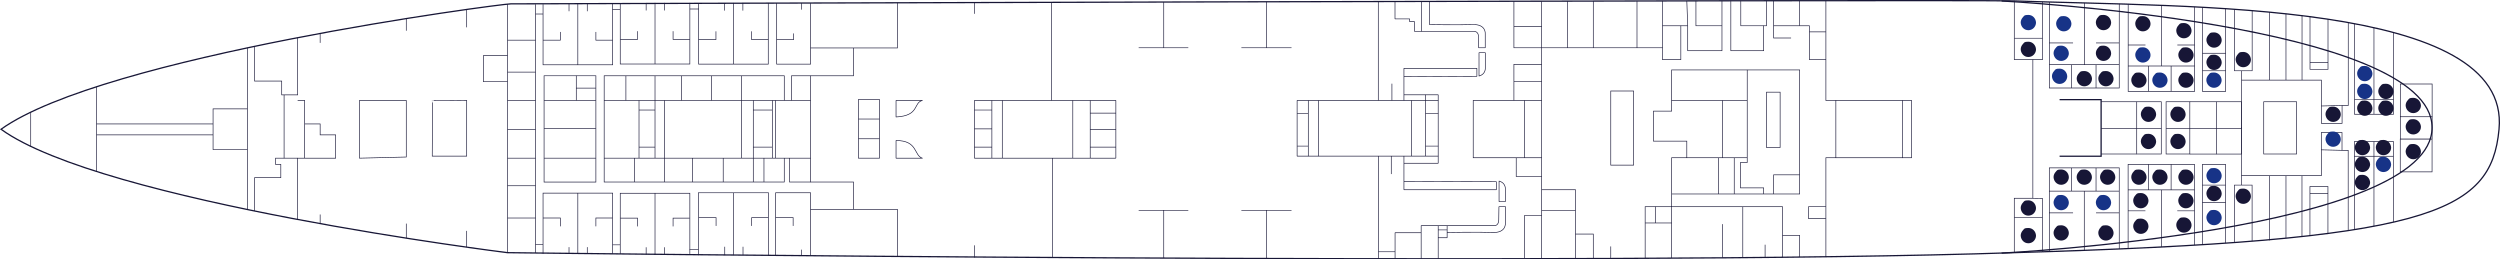 <svg id="Layer_1" xmlns="http://www.w3.org/2000/svg" version="1.1" viewBox="0 0 3889.6 403.6"><defs><style>.st0{stroke-linejoin:round}.st0,.st1,.st2{fill:none;stroke:#171636}.st3{fill:#171636}.st4{fill:#173387}.st1,.st2{stroke-miterlimit:10}.st2{stroke-width:2px}</style></defs><g id="_4eme_plan"><path class="st2" d="M3888.1 201.1c-12.3 132.3-111 173.3-754.3 192-620.6 21.5-2344.3 0-2344.3 0s-630.3-78-787.9-192C161.5 87 778.5 6.1 794.7 6c16.2 0 2198-6.8 2338.2-4.6C3407.3 11.5 3907 .1 3888.1 201Z"/><path class="st1" d="M384.8 325.9V74.5M789.6 393.1V6.5M463.1 341.4v-95.3h-34.4v9.7h8.2v20.6h-40.8v51.9M498.1 347.9v-14.2M632.1 370.5v-22.6M726.1 384.5v-25.3M833.2 393.6V6.5M789.6 62.5h43.6M789.6 112.2h43.6M789.6 156.3h43.6M789.6 201.2h43.6M789.6 246.1h43.6M789.6 289h43.6M789.6 339.2h43.6M844.9 6.5v94.3h108.3V5.6M899 5.6v95.2M844.9 21.8h-11.7"/><path class="st1" d="M844.9 62.5h26.9V49.7M927.1 49.7v12.8h26.1M885.3 5.8v11.7M913.7 5.7v11.8M965 5.3v94.3h108.3V4.4M1019.1 4.4v95.2M964.7 15h-11.8"/><path class="st1" d="M965 61.3h26.9V48.5M1047.2 48.5v12.8h26.1M1005.3 4.6v11.7M1033.8 4.5v11.8M1087 4.9v94.9h108.3V4.6M1141.2 4.6v95.2M1087.3 14h-14"/><path class="st1" d="M1087 61.5h26.9V48.7M1169.3 48.7v12.8h26M1127.4 4.8v11.7M1155.8 4.7v11.8M150.2 266.8V134.9M384.8 232.7h-53.3v-63.3h53.3M47.8 227.6v-53M331.5 192.8H150.2M331.5 209.8H150.2M463.1 58.6v89h-24.8v-21.5h-42.2v-54M442 246.1v-98.5M463.1 246.1H474v-89.8h-10.9M474 246.1h48.2v-36.3h-24.1v-17H474M632.1 244.3v-88h-72.8v89.8l72.8-1.8zM672.5 242.9s.7-87.3 0-86.6c-.7.7 53.6 0 53.6 0v86.6h-53.6ZM789.6 86.6H752V127h37.6M726.1 14.7v27.8M632.1 28.9v18.9M498.1 52v14.7M846.5 117.9h80.6v165.4h-80.6zM953.2 394.9v-94.4H844.9v94.4M833.2 380.7h11.7M899 300.5v94.4"/><path class="st1" d="M844.9 339.2h26.9v12.9M952.9 339.2h-25.8v12.9M913.7 394.9v-10.4M885.3 394.9v-10.4M1073.3 395.1v-94.4H965v94.4M953.2 380.9H965M1019.1 300.7v95.6"/><path class="st1" d="M965 339.4h26.9v12.8M1073 339.4h-25.8v12.8M1033.8 396.3v-11.6M1005.3 396.3v-11.6M1195.6 397v-97.1h-109.1V397M1073 388.4h14.2M1141.4 299.9V397"/><path class="st1" d="M1087.2 338.6h26.9v12.9M1195.2 338.6h-25.7v12.9M1156 397v-13.1M1127.6 397v-13.1M927.1 246.1h-80.6M927.1 199.8h-80.6M927.1 156.3h-80.6M896.6 117.9v38.4M927.1 137.1h-30.5M1261.1 283.2V117.9h-29.6v38.4h-11.3v-38.4H940v165.3h280.2v-37.1h8.2v37.1h32.7zM1261.1 246.1H940.2M1261.1 156.3H940.2M987.4 283.2v-37.1M1033.8 283.2V156.3M1077.4 283.2v-37.1M1125.2 283.2v-37.1M1172 283.2V156.3M1188.6 283.2v-37.1M1206.8 246.1v-89.8M1201.6 246.1v-89.8M1153.8 246.1V117.9M1201.6 228.9H1172M1201.6 171.2H1172M1019.1 246.1V117.9M994.2 246.1v-89.8M1019.1 228.9h-24.9M1019.1 171.2h-24.9M973.8 156.3v-38.4M1060.1 156.3v-38.4M1107 156.3v-38.4M1208.4 4.8v95h52.7v-95M1247.3 4.8V15"/><path class="st1" d="M1208.4 61.5h26.4V52M1261.1 397.9v-98h-54.3v98M1246.9 397.9v-9.5"/><path class="st1" d="M1206.8 338.6h27.2v12.9M1396.3 4.3v70.3h-68.4v43.3h-66.8M1327.9 74.6h-66.8M1396.3 399v-73.2h-68.4v-42.6h-66.8M1327.9 325.8h-66.8M1335.6 154.8h32.7v91.3h-32.7z"/><path class="st0" d="M1394.1 182v-25.7h41c-14.5 3.5-4 23.8-41 25.7ZM1394.1 218.6v27.5h41c-13.6-4.1-6.6-27.5-41-27.5Z"/><path class="st1" d="M1368.3 215.9h-32.7M1368.3 185.2h-32.7"/><path class="st0" d="M1736.1 246.1v-89.8h-220v89.8h220M1543.2 246.1v-89.8M1559.4 246.1v-89.8M1543.2 228.9h-27.1M1543.2 171.2h-27.1M1543.2 200.5h-27.1M1696.2 246.1v-89.8M1669.1 246.1v-89.8M1736.1 228.9h-39.9M1736.1 201.2h-39.9M1736.1 176h-39.9M1635.7 156.3V3.6M1637.6 400.6V246.1M1516.1 400.6v-18.9M1516.1 3.6v17.9M1810.6 3.2v71.1M1848.8 74.3h-77.2M1810.6 401.5v-74.3M1848.8 327.2h-77.2M1970.4 402.2v-75M2009.4 327.2h-78M1970.4 2.8v71.5M2009.4 74.3h-78M2237.6 246.1v-98.6h-53.3v8.8h-166.2v86.6h166.2V254h53.3v-7.9zM2144.4 2.8v153.5M2184.3 147.5v-41.2h113.5v12.5l-113.5.5M2211.6 2.2v46.7h81.3s7.6-1.1 7.6 9.2v16.2h10.3V52.6s1.6-15.3-20.1-14.4c-21.7.8-66.7 0-66.7 0v-36M2301.1 118.3V82h9.8v24.4s.5 9.2-9.8 11.9ZM2211.6 48.9h-10.8V33.7h-7.6v-4.3h-22.8V2.2M2165.6 156.3v-26.1M2184.3 254v41.2h143.8v-12.5l-143.8-.5M2211.1 402.6v-51.5h113.1s7.6 1.1 7.6-9.2.3-20.3.3-20.3h10.3l-.3 25.7s1.6 15.3-20.1 14.4c-21.7-.9-70.5 0-70.5 0v8.2h-13.9v32.7M2332.3 281.7v32h9.8v-20.1s.5-9.2-9.8-11.9ZM2237.6 369.9v-18.8M2251.5 361.7v-10.6M2237.6 357.7h13.9M2211.1 362.1h-40.6v40.5M2144.7 402.6v-10.9h25.8M2144.7 391.7V242.9M2164.6 242.9v27.9"/><path class="st1" d="M2398.5 402.5V1.8M2372 401.5v-66.3h26.5M2398.5 274.6H2359v-29.2M2398.5 245.4h-106.4v-89.1h106.4M2398.5 126.9h-43.1v29.4M2398.5 100.1h-43.1v26.8M2372 245.4v-89.1M2184.3 242.9h53.3M2184.3 156.3h53.3M2217.9 242.9v-95.4M2237.6 176.5h-19.7M2237.6 227.3h-19.7M2196 242.9v-86.6M2035.5 242.9v-86.6M2018.1 176.5h17.4M2018.1 227.3h17.4M2051.2 242.9v-86.6M2398.5 41.3h-43.1M2478.9 402.2v-38h-27.7v-69h-52.7M2451.2 364.2v38.4M2451.2 327.2h-52.7M2506.1 141.6h35.5v115.3h-35.5zM2438.7 1.7v72.6H2355.4V1.8M2478.9 1.6v72.7h-40.2M2546.9 1.5v72.8h-68M2586.5 1.4v72.9h-39.6"/><path class="st1" d="M2679.1 1.3v77.6h-53.3V40.1h-39.3"/><path class="st1" d="M2615.1 40.1v52.6h-28.6V74.3M2748.4 1.2v38.9h-40V1.2"/><path class="st1" d="M2692.9 1.2v77.7h51.1V40M2506.1 402.2v-18.8M2559.6 401.5v-79.9h41.2v-76.2h23.6v-25.8h-51.9v-46.7h28.3v-64.1H2800v193h-199.2"/><path class="st1" d="M2600.8 401.5v-79.9h172.5v78.6M2559.6 346.9h41.2M2575.4 321.6v25.3M2679.8 401.1v-52.4M2711.5 401.1v-79.5M2746.2 400.5v-19.8M2800 399.9v-33.6h-26.7M2759.5 301.8V272h40.5M2748.4 143.4h21.2v86.1h-21.2zM2744 301.8v-9.5h-36.1v-39.5h10.5v-144M2698.2 301.8v-56.4h-24.3v56.4M2624.4 245.4h94M2718.4 156.3h-117.6M2679.8 245.4v-89.1M2840.8 399.4v-154h15.5v-89.1h-15.5V1.4M2840.8 92.7h-25.7V40.1h-55.6V1.2"/><path class="st1" d="M2786.6 59.1h-27.1v-19M2800 40.1V1.4M2840.8 49.6h-25.7M2840.8 321.6h-27v18.5h27M2679.1 40.1h-40.5V1.2M2624.4 1.2l1.4 38.9M3133.9 393.1v-84.6h28.9V92.7h-28.9V1.5M2856.3 245.4h103.9v-89.1h-103.9"/><path class="st1" d="M2960.2 245.4h13.9v-89.1h-13.9M3162.8 92.7h15V2.8M3133.9 59.5h43.9M3188.5 3.2v133.7h108.7V6M3311.1 6.6v135.6h103.3V10.7M3426.7 11.4v130.8h36V13.5M3476.4 14.5v95.6h27.6V16.6M3462.7 110.1h-36M3462.7 82.9h-36M3414.4 102.7h-103.3M3377.9 142.2v-39.5M3342.8 142.2v-39.5M3362.8 102.7V8.4M3338 70h-26.9M3414.4 70h-26.8M3297.2 100.6h-108.7M3242.9 4.6v96M3188.5 66.8h36.8M3297.2 66.8h-36.1M3261.1 136.9v-36.3M3222.9 136.9v-36.3M3487.5 110.1v89.8M3530.9 124.7v-106M3556.6 124.7V21.4M3581.6 124.7V24.1M3487.5 124.7h124.2v67.2h32.2v-27.8l-32.2.8M3643.9 164.1h9.6v-129M3622 29.9v77.9h-28v-82M3622 97h-28M3663.2 36.9v140.9h60.7v-128M3693.5 43.1v134.7M3723.9 155h-60.7M3734.5 130.7h49.5v50.9h-49.5z"/><path class="st1" d="M3734.5 181.5v34.7h49.5v-34.7M3162.8 308.5l14.9.2v83M3133.8 338.5h43.9M3188.4 391.7V261.2h108.8v126.1M3311 386.7V255.8h103.3v125.6M3426.6 380.7V255.8h36v122.5M3476.4 377.3V288h27.5v87.2M3462.6 288h-36M3462.6 315.2h-36M3414.3 295.4H3311M3377.9 255.8v39.6M3342.7 255.8v39.6M3362.7 295.4v88.9M3337.9 328H3311M3414.3 328h-26.8M3297.2 297.4h-108.8M3242.8 389.7v-92.3M3188.4 331.2h36.9M3297.2 331.2h-36.1M3261.1 261.2v36.2M3222.9 261.2v36.2M3487.4 288v-89.9M3530.8 273.3v100.6M3556.6 273.3v97.2M3581.5 273.3V368M3487.4 273.3h124.2v-67.1h32.2v27.7l-32.2-.8M3643.8 233.9h9.6v124.8M3621.9 363.2v-73h-28v76.4M3621.9 301h-28M3663.1 357.2v-137h60.7v125.4M3693.5 351.9V220.2M3723.8 243.1h-60.7M3734.4 216.5h49.5v50.9h-49.5z"/><path class="st1" d="M3522 158.3h51.1v81.3H3522zM3370.1 158.3h36.9v81.3h-36.9zM3324.4 158.3h38.2v81.3h-38.2zM3448.7 158.3h38.7v81.4h-38.7z"/><path class="st2" d="M3204.4 243.1h64.6V155h-64.6"/><path class="st1" d="M3324.4 239.6H3269M3324.4 158.3H3269M3448.7 239.7H3407M3448.7 158.3H3407M3487.5 199.9h-117.4M3362.7 199.9H3269"/><path class="st2" d="M3114.2 1.5s668.9 35.2 669.7 196.7c.8 161.5-669.7 195.6-669.7 195.6"/></g><g id="points"><path class="st4" d="M3206.9 327.1c3.1 0 6.3-1.3 8.4-3.5 2.1-2.1 3.6-5.5 3.5-8.4-.3-6.5-5.2-11.9-11.9-11.9s-6.3 1.3-8.4 3.5c-2.1 2.1-3.6 5.5-3.5 8.4.3 6.5 5.2 11.9 11.9 11.9ZM3272.7 327.1c3.1 0 6.3-1.3 8.4-3.5 2.1-2.1 3.6-5.5 3.5-8.4-.3-6.5-5.2-11.9-11.9-11.9s-6.3 1.3-8.4 3.5c-2.1 2.1-3.6 5.5-3.5 8.4.3 6.5 5.2 11.9 11.9 11.9ZM3444.7 350.4c3.1 0 6.3-1.3 8.4-3.5 2.1-2.1 3.6-5.5 3.5-8.4-.3-6.5-5.2-11.9-11.9-11.9s-6.3 1.3-8.4 3.5c-2.1 2.1-3.6 5.5-3.5 8.4.3 6.5 5.2 11.9 11.9 11.9ZM3444.7 285.2c3.1 0 6.3-1.3 8.4-3.5 2.1-2.1 3.6-5.5 3.5-8.4-.3-6.5-5.2-11.9-11.9-11.9s-6.3 1.3-8.4 3.5c-2.1 2.1-3.6 5.5-3.5 8.4.3 6.5 5.2 11.9 11.9 11.9ZM3630 228.4c3.1 0 6.3-1.3 8.4-3.5 2.1-2.1 3.6-5.4 3.5-8.4-.3-6.4-5.2-11.9-11.9-11.9s-6.3 1.3-8.4 3.5c-2.1 2.1-3.6 5.4-3.5 8.4.3 6.4 5.2 11.9 11.9 11.9ZM3444.6 136.6c3.1 0 6.3-1.3 8.4-3.5 2.1-2.1 3.6-5.4 3.5-8.4-.3-6.4-5.2-11.9-11.9-11.9s-6.3 1.3-8.4 3.5c-2.1 2.1-3.6 5.4-3.5 8.4.3 6.5 5.2 11.9 11.9 11.9ZM3679.2 126.4c3.1 0 6.3-1.3 8.4-3.5 2.1-2.1 3.6-5.4 3.5-8.4-.3-6.4-5.2-11.9-11.9-11.9s-6.3 1.3-8.4 3.5c-2.1 2.1-3.6 5.4-3.5 8.4.3 6.4 5.2 11.9 11.9 11.9ZM3679.2 154.1c3.1 0 6.3-1.3 8.4-3.5 2.1-2.1 3.6-5.4 3.5-8.4-.3-6.4-5.2-11.9-11.9-11.9s-6.3 1.3-8.4 3.5c-2.1 2.1-3.6 5.4-3.5 8.4.3 6.4 5.2 11.9 11.9 11.9ZM3708.3 267.7c3.1 0 6.3-1.3 8.4-3.5 2.1-2.1 3.6-5.5 3.5-8.4-.3-6.4-5.2-11.9-11.9-11.9s-6.3 1.3-8.4 3.5c-2.1 2.1-3.6 5.4-3.5 8.4.3 6.4 5.2 11.9 11.9 11.9ZM3210.9 48.8c3.1 0 6.3-1.3 8.4-3.5 2.1-2.1 3.6-5.5 3.5-8.4-.3-6.5-5.2-11.9-11.9-11.9s-6.3 1.3-8.4 3.5c-2.1 2.1-3.6 5.4-3.5 8.4.3 6.5 5.2 11.9 11.9 11.9ZM3204.4 130.6c3.1 0 6.3-1.3 8.4-3.5 2.1-2.1 3.6-5.4 3.5-8.4-.3-6.4-5.2-11.9-11.9-11.9s-6.3 1.3-8.4 3.5-3.6 5.4-3.5 8.4c.3 6.4 5.2 11.9 11.9 11.9ZM3334 97.4c3.1 0 6.3-1.3 8.4-3.5 2.1-2.1 3.6-5.4 3.5-8.4-.3-6.4-5.2-11.9-11.9-11.9s-6.3 1.3-8.4 3.5-3.6 5.4-3.5 8.4c.3 6.4 5.2 11.9 11.9 11.9ZM3360.5 136.6c3.1 0 6.3-1.3 8.4-3.5 2.1-2.1 3.6-5.4 3.5-8.4-.3-6.4-5.2-11.9-11.9-11.9s-6.3 1.3-8.4 3.5c-2.1 2.1-3.6 5.4-3.5 8.4.3 6.5 5.2 11.9 11.9 11.9ZM3206.9 94.8c3.1 0 6.3-1.3 8.4-3.5 2.1-2.1 3.6-5.4 3.5-8.4-.3-6.4-5.2-11.9-11.9-11.9s-6.3 1.3-8.4 3.5c-2.1 2.1-3.6 5.4-3.5 8.4.3 6.4 5.2 11.9 11.9 11.9ZM3155.8 47c3.1 0 6.3-1.3 8.4-3.5 2.1-2.1 3.6-5.5 3.5-8.4-.3-6.5-5.2-11.9-11.9-11.9s-6.3 1.3-8.4 3.5c-2.1 2.1-3.6 5.4-3.5 8.4.3 6.5 5.2 11.9 11.9 11.9Z"/><path class="st3" d="M3155.8 378.5c3.1 0 6.3-1.3 8.4-3.5 2.1-2.1 3.6-5.5 3.5-8.4-.3-6.5-5.2-11.9-11.9-11.9s-6.3 1.3-8.4 3.5c-2.1 2.1-3.6 5.5-3.5 8.4.3 6.5 5.2 11.9 11.9 11.9ZM3206.9 374.3c3.1 0 6.3-1.3 8.4-3.5 2.1-2.1 3.6-5.5 3.5-8.4-.3-6.5-5.2-11.9-11.9-11.9s-6.3 1.3-8.4 3.5c-2.1 2.1-3.6 5.5-3.5 8.4.3 6.5 5.2 11.9 11.9 11.9ZM3206.9 287.5c3.1 0 6.3-1.3 8.4-3.5 2.1-2.1 3.6-5.5 3.5-8.4-.3-6.5-5.2-11.9-11.9-11.9s-6.3 1.3-8.4 3.5c-2.1 2.1-3.6 5.5-3.5 8.4.3 6.5 5.2 11.9 11.9 11.9ZM3242.9 134.3c3.1 0 6.3-1.3 8.4-3.5 2.1-2.1 3.6-5.4 3.5-8.4-.3-6.4-5.2-11.9-11.9-11.9s-6.3 1.3-8.4 3.5c-2.1 2.1-3.6 5.4-3.5 8.4.3 6.5 5.2 11.9 11.9 11.9ZM3276.5 134.3c3.1 0 6.3-1.3 8.4-3.5 2.1-2.1 3.6-5.4 3.5-8.4-.3-6.4-5.2-11.9-11.9-11.9s-6.3 1.3-8.4 3.5c-2.1 2.1-3.6 5.4-3.5 8.4.3 6.5 5.2 11.9 11.9 11.9ZM3334 48.8c3.1 0 6.3-1.3 8.4-3.5 2.1-2.1 3.6-5.5 3.5-8.4-.3-6.5-5.2-11.9-11.9-11.9s-6.3 1.3-8.4 3.5c-2.1 2.1-3.6 5.4-3.5 8.4.3 6.5 5.2 11.9 11.9 11.9ZM3327.8 136.6c3.1 0 6.3-1.3 8.4-3.5 2.1-2.1 3.6-5.4 3.5-8.4-.3-6.4-5.2-11.9-11.9-11.9s-6.3 1.3-8.4 3.5c-2.1 2.1-3.6 5.4-3.5 8.4.3 6.5 5.2 11.9 11.9 11.9ZM3272.7 47c3.1 0 6.3-1.3 8.4-3.5 2.1-2.1 3.6-5.5 3.5-8.4-.3-6.5-5.2-11.9-11.9-11.9s-6.3 1.3-8.4 3.5c-2.1 2.1-3.6 5.4-3.5 8.4.3 6.5 5.2 11.9 11.9 11.9ZM3272.7 94.8c3.1 0 6.3-1.3 8.4-3.5 2.1-2.1 3.6-5.4 3.5-8.4-.3-6.4-5.2-11.9-11.9-11.9s-6.3 1.3-8.4 3.5c-2.1 2.1-3.6 5.4-3.5 8.4.3 6.4 5.2 11.9 11.9 11.9ZM3242.8 287.5c3.1 0 6.3-1.3 8.4-3.5 2.1-2.1 3.6-5.5 3.5-8.4-.3-6.5-5.2-11.9-11.9-11.9s-6.3 1.3-8.4 3.5c-2.1 2.1-3.6 5.5-3.5 8.4.3 6.5 5.2 11.9 11.9 11.9ZM3279.2 287.5c3.1 0 6.3-1.3 8.4-3.5 2.1-2.1 3.6-5.5 3.5-8.4-.3-6.5-5.2-11.9-11.9-11.9s-6.3 1.3-8.4 3.5c-2.1 2.1-3.6 5.5-3.5 8.4.3 6.5 5.2 11.9 11.9 11.9ZM3276.5 374.3c3.1 0 6.3-1.3 8.4-3.5 2.1-2.1 3.6-5.5 3.5-8.4-.3-6.5-5.2-11.9-11.9-11.9s-6.3 1.3-8.4 3.5c-2.1 2.1-3.6 5.5-3.5 8.4.3 6.5 5.2 11.9 11.9 11.9ZM3330.8 363.9c3.1 0 6.3-1.3 8.4-3.5 2.1-2.1 3.6-5.5 3.5-8.4-.3-6.5-5.2-11.9-11.9-11.9s-6.3 1.3-8.4 3.5c-2.1 2.1-3.6 5.5-3.5 8.4.3 6.5 5.2 11.9 11.9 11.9ZM3330.8 324.1c3.1 0 6.3-1.3 8.4-3.5s3.6-5.5 3.5-8.4c-.3-6.5-5.2-11.9-11.9-11.9s-6.3 1.3-8.4 3.5c-2.1 2.1-3.6 5.5-3.5 8.4.3 6.5 5.2 11.9 11.9 11.9ZM3327.8 287.5c3.1 0 6.3-1.3 8.4-3.5 2.1-2.1 3.6-5.5 3.5-8.4-.3-6.5-5.2-11.9-11.9-11.9s-6.3 1.3-8.4 3.5c-2.1 2.1-3.6 5.5-3.5 8.4.3 6.5 5.2 11.9 11.9 11.9ZM3360.5 287.5c3.1 0 6.3-1.3 8.4-3.5 2.1-2.1 3.6-5.5 3.5-8.4-.3-6.5-5.2-11.9-11.9-11.9s-6.3 1.3-8.4 3.5c-2.1 2.1-3.6 5.5-3.5 8.4.3 6.5 5.2 11.9 11.9 11.9ZM3400.9 324.1c3.1 0 6.3-1.3 8.4-3.5s3.6-5.5 3.5-8.4c-.3-6.5-5.2-11.9-11.9-11.9s-6.3 1.3-8.4 3.5c-2.1 2.1-3.6 5.5-3.5 8.4.3 6.5 5.2 11.9 11.9 11.9ZM3397.8 362c3.1 0 6.3-1.3 8.4-3.5 2.1-2.1 3.6-5.5 3.5-8.4-.3-6.5-5.2-11.9-11.9-11.9s-6.3 1.3-8.4 3.5c-2.1 2.1-3.6 5.5-3.5 8.4.3 6.5 5.2 11.9 11.9 11.9ZM3444.7 313c3.1 0 6.3-1.3 8.4-3.5 2.1-2.1 3.6-5.5 3.5-8.4-.3-6.5-5.2-11.9-11.9-11.9s-6.3 1.3-8.4 3.5c-2.1 2.1-3.6 5.5-3.5 8.4.3 6.5 5.2 11.9 11.9 11.9ZM3490.2 317.2c3.1 0 6.3-1.3 8.4-3.5 2.1-2.1 3.6-5.5 3.5-8.4-.3-6.5-5.2-11.9-11.9-11.9s-6.3 1.3-8.4 3.5-3.6 5.5-3.5 8.4c.3 6.5 5.2 11.9 11.9 11.9ZM3490.2 104.6c3.1 0 6.3-1.3 8.4-3.5 2.1-2.1 3.6-5.4 3.5-8.4-.3-6.4-5.2-11.9-11.9-11.9s-6.3 1.3-8.4 3.5-3.6 5.4-3.5 8.4c.3 6.4 5.2 11.9 11.9 11.9ZM3342.7 232c3.1 0 6.3-1.3 8.4-3.5s3.6-5.4 3.5-8.4c-.3-6.4-5.2-11.9-11.9-11.9s-6.3 1.3-8.4 3.5-3.6 5.4-3.5 8.4c.3 6.4 5.2 11.9 11.9 11.9ZM3342.7 189.7c3.1 0 6.3-1.3 8.4-3.5s3.6-5.4 3.5-8.4c-.3-6.4-5.2-11.9-11.9-11.9s-6.3 1.3-8.4 3.5c-2.1 2.1-3.6 5.4-3.5 8.4.3 6.4 5.2 11.9 11.9 11.9ZM3388.6 189.7c3.1 0 6.3-1.3 8.4-3.5 2.1-2.1 3.6-5.4 3.5-8.4-.3-6.4-5.2-11.9-11.9-11.9s-6.3 1.3-8.4 3.5c-2.1 2.1-3.6 5.4-3.5 8.4.3 6.4 5.2 11.9 11.9 11.9ZM3388.6 232c3.1 0 6.3-1.3 8.4-3.5 2.1-2.1 3.6-5.4 3.5-8.4-.3-6.4-5.2-11.9-11.9-11.9s-6.3 1.3-8.4 3.5-3.6 5.4-3.5 8.4c.3 6.4 5.2 11.9 11.9 11.9ZM3401 287.5c3.1 0 6.3-1.3 8.4-3.5 2.1-2.1 3.6-5.5 3.5-8.4-.3-6.5-5.2-11.9-11.9-11.9s-6.3 1.3-8.4 3.5c-2.1 2.1-3.6 5.5-3.5 8.4.3 6.5 5.2 11.9 11.9 11.9ZM3397.8 59.6c3.1 0 6.3-1.3 8.4-3.5 2.1-2.1 3.6-5.5 3.5-8.4-.3-6.5-5.2-11.9-11.9-11.9s-6.3 1.3-8.4 3.5c-2.1 2.1-3.6 5.5-3.5 8.4.3 6.5 5.2 11.9 11.9 11.9ZM3401 97.4c3.1 0 6.3-1.3 8.4-3.5 2.1-2.1 3.6-5.4 3.5-8.4-.3-6.4-5.2-11.9-11.9-11.9s-6.3 1.3-8.4 3.5-3.6 5.4-3.5 8.4c.3 6.4 5.2 11.9 11.9 11.9ZM3401 136.6c3.1 0 6.3-1.3 8.4-3.5 2.1-2.1 3.6-5.4 3.5-8.4-.3-6.4-5.2-11.9-11.9-11.9s-6.3 1.3-8.4 3.5c-2.1 2.1-3.6 5.4-3.5 8.4.3 6.5 5.2 11.9 11.9 11.9ZM3444.7 74.2c3.1 0 6.3-1.3 8.4-3.5 2.1-2.1 3.6-5.4 3.5-8.4-.3-6.5-5.2-11.9-11.9-11.9s-6.3 1.3-8.4 3.5c-2.1 2.1-3.6 5.5-3.5 8.4.3 6.4 5.2 11.9 11.9 11.9ZM3444.7 108.9c3.1 0 6.3-1.3 8.4-3.5 2.1-2.1 3.6-5.4 3.5-8.4-.3-6.4-5.2-11.9-11.9-11.9s-6.3 1.3-8.4 3.5c-2.1 2.1-3.6 5.4-3.5 8.4.3 6.4 5.2 11.9 11.9 11.9ZM3679.2 180.2c3.1 0 6.3-1.3 8.4-3.5s3.6-5.4 3.5-8.4c-.3-6.4-5.2-11.9-11.9-11.9s-6.3 1.3-8.4 3.5c-2.1 2.1-3.6 5.4-3.5 8.4.3 6.4 5.2 11.9 11.9 11.9ZM3630 189.7c3.1 0 6.3-1.3 8.4-3.5 2.1-2.1 3.6-5.4 3.5-8.4-.3-6.4-5.2-11.9-11.9-11.9s-6.3 1.3-8.4 3.5c-2.1 2.1-3.6 5.4-3.5 8.4.3 6.4 5.2 11.9 11.9 11.9ZM3712.1 180.2c3.1 0 6.3-1.3 8.4-3.5s3.6-5.4 3.5-8.4c-.3-6.4-5.2-11.9-11.9-11.9s-6.3 1.3-8.4 3.5c-2.1 2.1-3.6 5.4-3.5 8.4.3 6.4 5.2 11.9 11.9 11.9ZM3708.3 241.5c3.1 0 6.3-1.3 8.4-3.5 2.1-2.1 3.6-5.4 3.5-8.4-.3-6.4-5.2-11.9-11.9-11.9s-6.3 1.3-8.4 3.5c-2.1 2.1-3.6 5.4-3.5 8.4.3 6.4 5.2 11.9 11.9 11.9ZM3675.6 241.5c3.1 0 6.3-1.3 8.4-3.5 2.1-2.1 3.6-5.4 3.5-8.4-.3-6.4-5.2-11.9-11.9-11.9s-6.3 1.3-8.4 3.5-3.6 5.4-3.5 8.4c.3 6.4 5.2 11.9 11.9 11.9ZM3675.6 267.7c3.1 0 6.3-1.3 8.4-3.5 2.1-2.1 3.6-5.5 3.5-8.4-.3-6.4-5.2-11.9-11.9-11.9s-6.3 1.3-8.4 3.5-3.6 5.4-3.5 8.4c.3 6.4 5.2 11.9 11.9 11.9ZM3675.6 295.8c3.1 0 6.3-1.3 8.4-3.5 2.1-2.1 3.6-5.5 3.5-8.4-.3-6.5-5.2-11.9-11.9-11.9s-6.3 1.3-8.4 3.5c-2.1 2.1-3.6 5.5-3.5 8.4.3 6.5 5.2 11.9 11.9 11.9ZM3712.1 154.1c3.1 0 6.3-1.3 8.4-3.5 2.1-2.1 3.6-5.4 3.5-8.4-.3-6.4-5.2-11.9-11.9-11.9s-6.3 1.3-8.4 3.5c-2.1 2.1-3.6 5.4-3.5 8.4.3 6.4 5.2 11.9 11.9 11.9ZM3754.7 176c3.1 0 6.3-1.3 8.4-3.5 2.1-2.1 3.6-5.4 3.5-8.4-.3-6.4-5.2-11.9-11.9-11.9s-6.3 1.3-8.4 3.5c-2.1 2.1-3.6 5.4-3.5 8.4.3 6.4 5.2 11.9 11.9 11.9ZM3754.7 209.2c3.1 0 6.3-1.3 8.4-3.5 2.1-2.1 3.6-5.4 3.5-8.4-.3-6.4-5.2-11.9-11.9-11.9s-6.3 1.3-8.4 3.5c-2.1 2.1-3.6 5.4-3.5 8.4.3 6.4 5.2 11.9 11.9 11.9ZM3754.7 247.8c3.1 0 6.3-1.3 8.4-3.5 2.1-2.1 3.6-5.4 3.5-8.4-.3-6.4-5.2-11.9-11.9-11.9s-6.3 1.3-8.4 3.5c-2.1 2.1-3.6 5.4-3.5 8.4.3 6.4 5.2 11.9 11.9 11.9ZM3155.8 88.7c3.1 0 6.3-1.3 8.4-3.5 2.1-2.1 3.6-5.4 3.5-8.4-.3-6.4-5.2-11.9-11.9-11.9s-6.3 1.3-8.4 3.5c-2.1 2.1-3.6 5.4-3.5 8.4.3 6.4 5.2 11.9 11.9 11.9ZM3155.8 335.5c3.1 0 6.3-1.3 8.4-3.5 2.1-2.1 3.6-5.5 3.5-8.4-.3-6.5-5.2-11.9-11.9-11.9s-6.3 1.3-8.4 3.5c-2.1 2.1-3.6 5.5-3.5 8.4.3 6.5 5.2 11.9 11.9 11.9Z"/></g></svg>